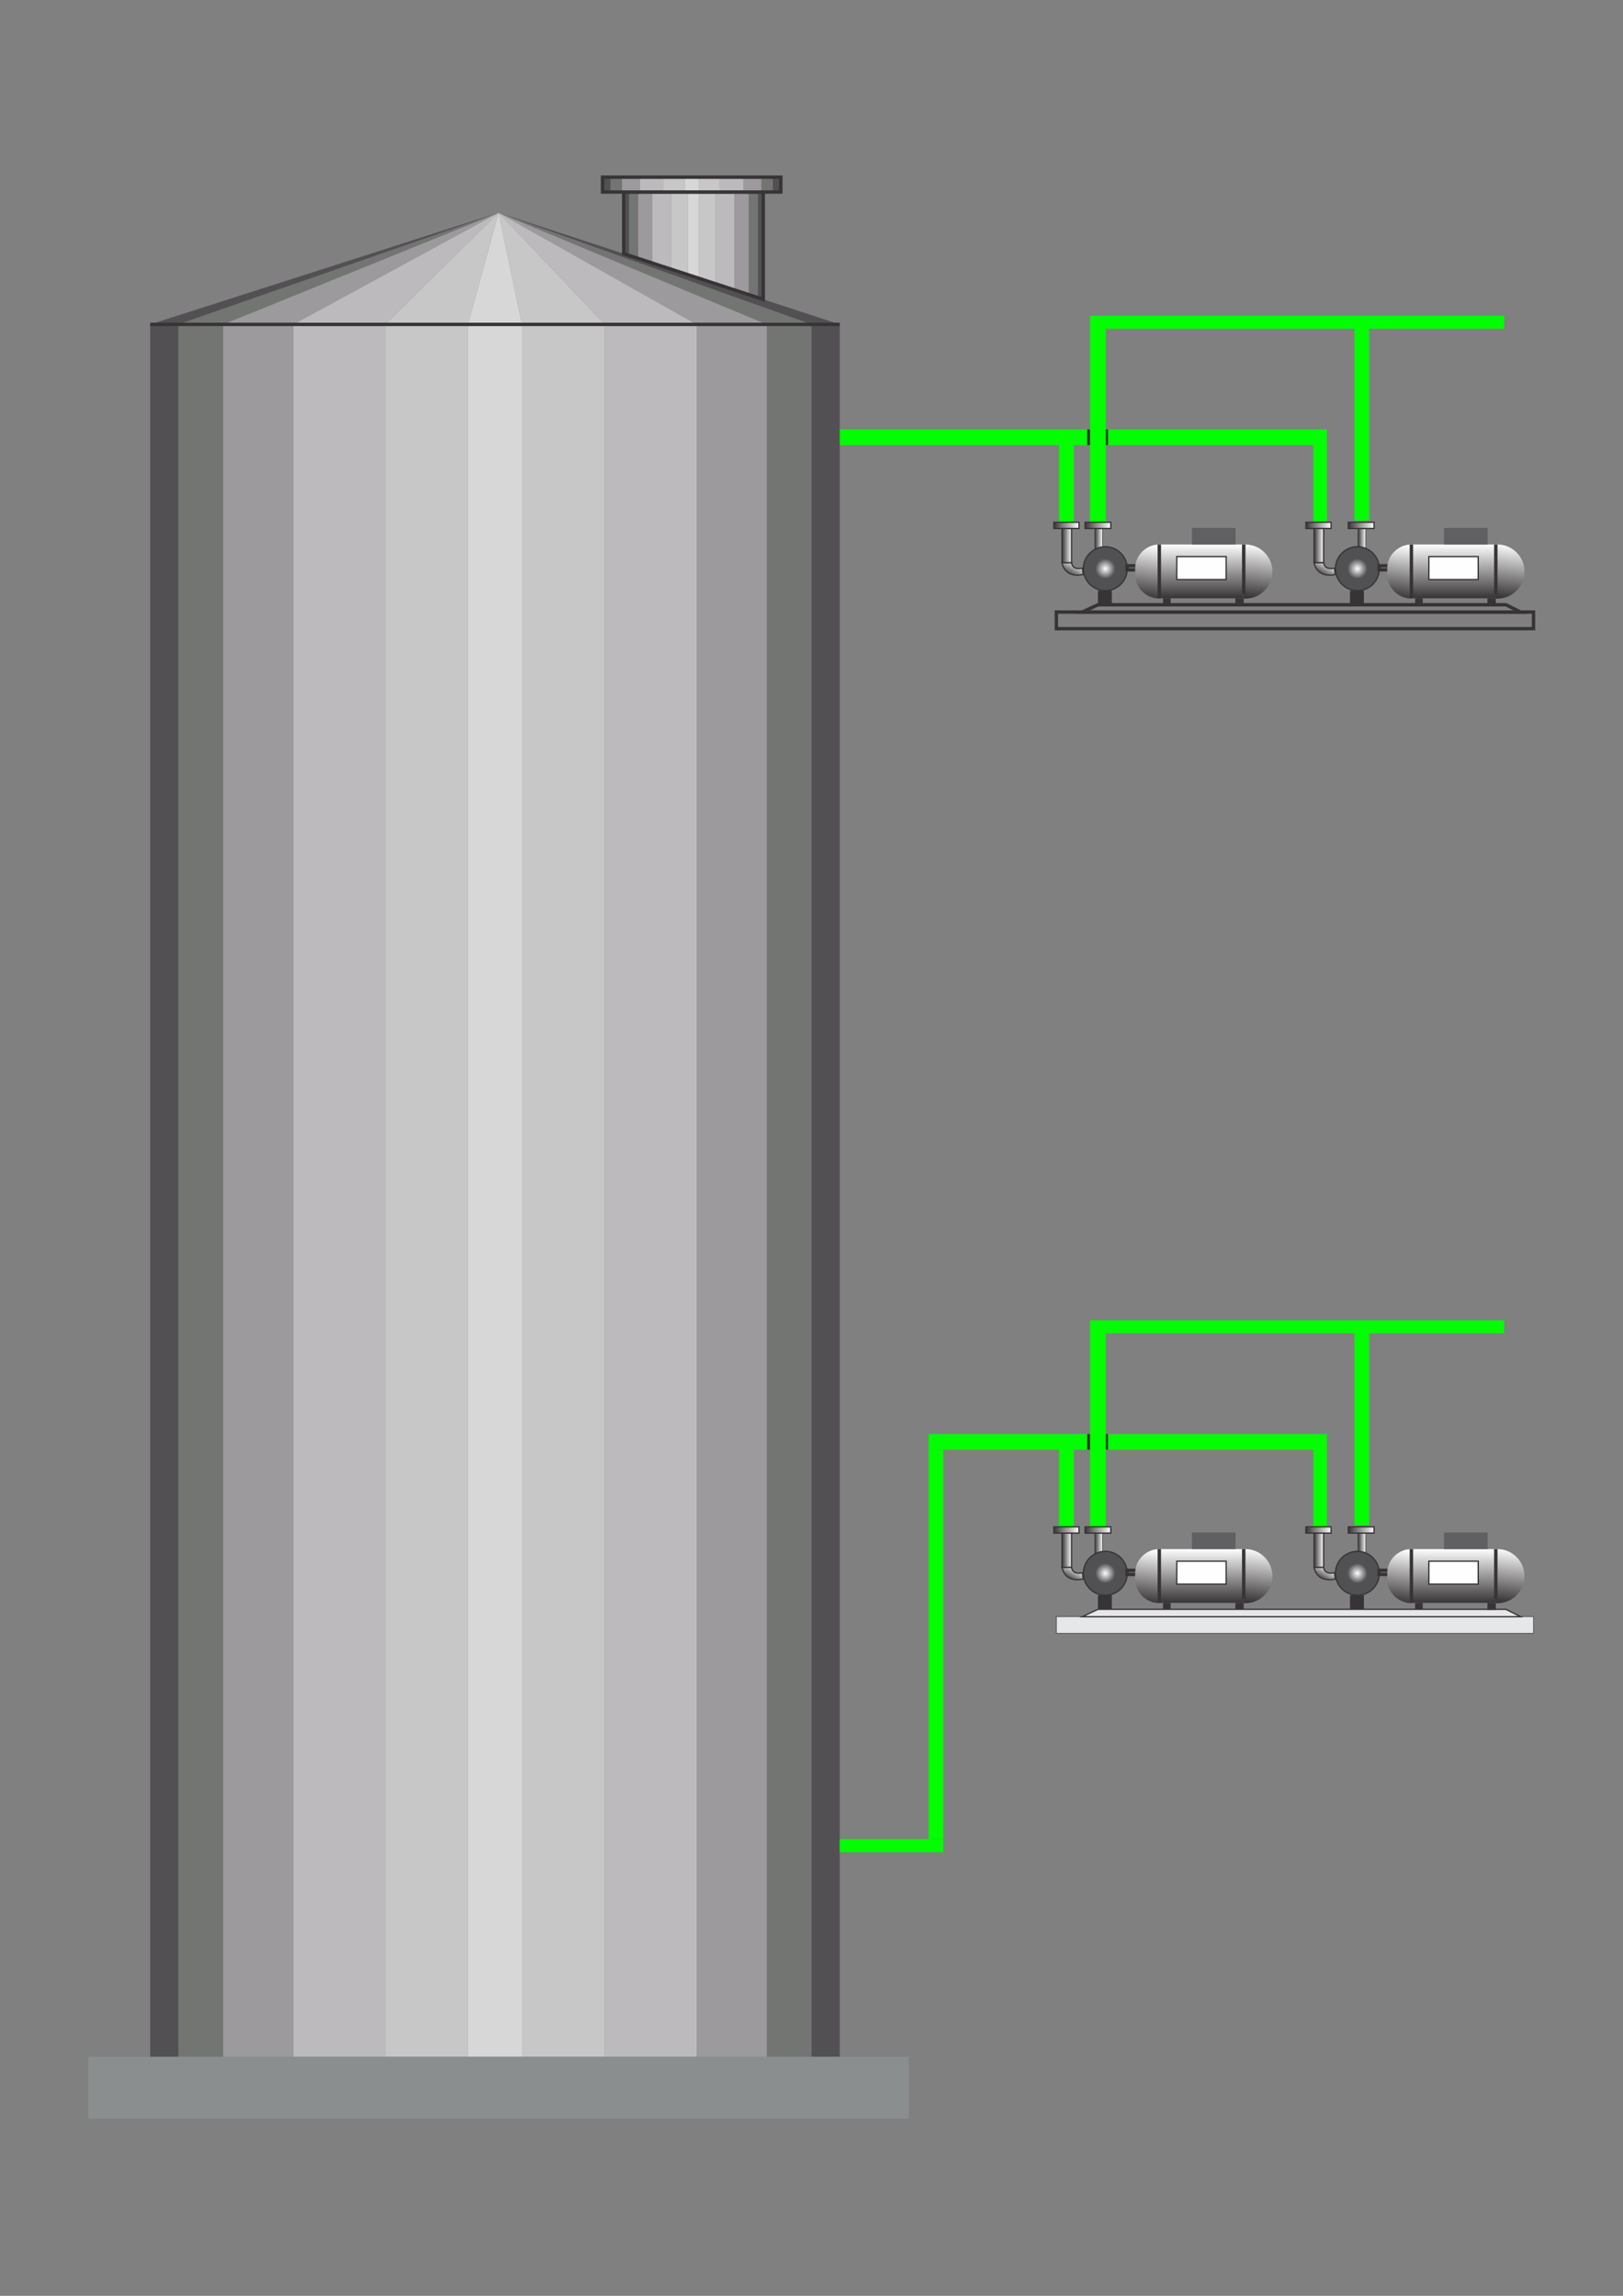 <?xml version="1.0" encoding="UTF-8"?>
<!DOCTYPE svg PUBLIC "-//W3C//DTD SVG 1.1//EN" "http://www.w3.org/Graphics/SVG/1.1/DTD/svg11.dtd">
<!-- Creator: CorelDRAW 2019 (64 Bit) -->
<svg xmlns="http://www.w3.org/2000/svg" xml:space="preserve" width="210mm" height="297mm" version="1.1" style="shape-rendering:geometricPrecision; text-rendering:geometricPrecision; image-rendering:optimizeQuality; fill-rule:evenodd; clip-rule:evenodd"
viewBox="0 0 21000 29700"
 xmlns:xlink="http://www.w3.org/1999/xlink"
 xmlns:xodm="http://www.corel.com/coreldraw/odm/2003">
 <rect x="0" y="0" width="21000" height="29700" fill="#808080" stroke="none"/>
 <defs>
  <style type="text/css">
   <![CDATA[
    .str0 {stroke:#373435;stroke-width:7.62;stroke-miterlimit:22.926}
    .str16 {stroke:#373435;stroke-width:44.03;stroke-miterlimit:22.926}
    .str15 {stroke:#373435;stroke-width:44.03;stroke-miterlimit:22.926}
    .str4 {stroke:#373435;stroke-width:44.03;stroke-miterlimit:22.926}
    .str3 {stroke:#373435;stroke-width:44.03;stroke-miterlimit:22.926}
    .str23 {stroke:#373435;stroke-width:44.03;stroke-miterlimit:22.926}
    .str22 {stroke:#373435;stroke-width:44.03;stroke-miterlimit:22.926}
    .str21 {stroke:#373435;stroke-width:44.03;stroke-miterlimit:22.926}
    .str10 {stroke:#373435;stroke-width:44.03;stroke-miterlimit:22.926}
    .str9 {stroke:#373435;stroke-width:44.03;stroke-miterlimit:22.926}
    .str11 {stroke:#373435;stroke-width:44.03;stroke-miterlimit:22.926}
    .str24 {stroke:#373435;stroke-width:44.03;stroke-miterlimit:22.926}
    .str20 {stroke:#373435;stroke-width:16.77;stroke-miterlimit:22.926}
    .str19 {stroke:#373435;stroke-width:16.77;stroke-miterlimit:22.926}
    .str8 {stroke:#373435;stroke-width:16.77;stroke-miterlimit:22.926}
    .str7 {stroke:#373435;stroke-width:16.77;stroke-miterlimit:22.926}
    .str12 {stroke:#373435;stroke-width:16.77;stroke-miterlimit:22.926}
    .str6 {stroke:#373435;stroke-width:16.77;stroke-miterlimit:22.926}
    .str5 {stroke:#373435;stroke-width:16.77;stroke-miterlimit:22.926}
    .str18 {stroke:#373435;stroke-width:16.77;stroke-miterlimit:22.926}
    .str17 {stroke:#373435;stroke-width:16.77;stroke-miterlimit:22.926}
    .str14 {stroke:#373435;stroke-width:16.77;stroke-miterlimit:22.926}
    .str13 {stroke:#373435;stroke-width:16.77;stroke-miterlimit:22.926}
    .str2 {stroke:#373435;stroke-width:16.77;stroke-miterlimit:22.926}
    .str1 {stroke:#373435;stroke-width:16.77;stroke-miterlimit:22.926}
    .fil10 {fill:none}
    .fil1 {fill:none;fill-rule:nonzero}
    .fil22 {fill:#FEFEFE}
    .fil25 {fill:#E6E7E8}
    .fil7 {fill:#606062}
    .fil4 {fill:#373435}
    .fil3 {fill:#01FF00}
    .fil49 {fill:#535054}
    .fil48 {fill:#737572}
    .fil50 {fill:#8A8E8E}
    .fil47 {fill:#9C9A9D}
    .fil46 {fill:#BCBABD}
    .fil45 {fill:#C7C7C7}
    .fil44 {fill:#D7D7D7}
    .fil16 {fill:#373435;fill-rule:nonzero}
    .fil2 {fill:url(#id2)}
    .fil0 {fill:url(#id3)}
    .fil35 {fill:url(#id4)}
    .fil34 {fill:url(#id5)}
    .fil14 {fill:url(#id6)}
    .fil13 {fill:url(#id7)}
    .fil33 {fill:url(#id8)}
    .fil32 {fill:url(#id9)}
    .fil41 {fill:url(#id10)}
    .fil40 {fill:url(#id11)}
    .fil28 {fill:url(#id12)}
    .fil29 {fill:url(#id13)}
    .fil27 {fill:url(#id14)}
    .fil26 {fill:url(#id15)}
    .fil37 {fill:url(#id16)}
    .fil36 {fill:url(#id17)}
    .fil42 {fill:url(#id18)}
    .fil43 {fill:url(#id19)}
    .fil5 {fill:url(#id20)}
    .fil6 {fill:url(#id21)}
    .fil21 {fill:url(#id22)}
    .fil20 {fill:url(#id23)}
    .fil17 {fill:url(#id24)}
    .fil15 {fill:url(#id25)}
    .fil23 {fill:url(#id26)}
    .fil24 {fill:url(#id27)}
    .fil19 {fill:url(#id28)}
    .fil18 {fill:url(#id29)}
    .fil39 {fill:url(#id30)}
    .fil38 {fill:url(#id31)}
    .fil12 {fill:url(#id32)}
    .fil11 {fill:url(#id33)}
    .fil8 {fill:url(#id34)}
    .fil9 {fill:url(#id35)}
    .fil30 {fill:url(#id36)}
    .fil31 {fill:url(#id37)}
   ]]>
  </style>
    <clipPath id="id0">
     <path d="M8070.17 2484.25l1805.51 0 0 1388.43 -1805.51 -590.71 0 -797.72z"/>
    </clipPath>
    <clipPath id="id1">
     <path d="M7796.42 2292.08l2306.41 0 0 192.17 -2306.41 0 0 -192.17z"/>
    </clipPath>
  <linearGradient id="id2" gradientUnits="userSpaceOnUse" x1="14165.1" y1="19973.07" x2="14265.91" y2="19973.07">
   <stop offset="0" style="stop-opacity:1; stop-color:#373435"/>
   <stop offset="1" style="stop-opacity:1; stop-color:#FEFEFE"/>
  </linearGradient>
  <linearGradient id="id3" gradientUnits="userSpaceOnUse" xlink:href="#id2" x1="14165.1" y1="6977.1" x2="14265.91" y2="6977.1">
  </linearGradient>
  <linearGradient id="id4" gradientUnits="userSpaceOnUse" xlink:href="#id2" x1="19500.48" y1="20736.34" x2="19579.07" y2="20043.87">
  </linearGradient>
  <linearGradient id="id5" gradientUnits="userSpaceOnUse" xlink:href="#id2" x1="19500.48" y1="7740.36" x2="19579.07" y2="7047.9">
  </linearGradient>
  <linearGradient id="id6" gradientUnits="userSpaceOnUse" xlink:href="#id2" x1="16238.92" y1="20736.34" x2="16317.51" y2="20043.87">
  </linearGradient>
  <linearGradient id="id7" gradientUnits="userSpaceOnUse" xlink:href="#id2" x1="16238.92" y1="7740.36" x2="16317.51" y2="7047.9">
  </linearGradient>
  <linearGradient id="id8" gradientUnits="userSpaceOnUse" xlink:href="#id2" x1="18059.35" y1="20733.4" x2="18151.77" y2="20045.63">
  </linearGradient>
  <linearGradient id="id9" gradientUnits="userSpaceOnUse" xlink:href="#id2" x1="18059.35" y1="7737.42" x2="18151.77" y2="7049.65">
  </linearGradient>
  <linearGradient id="id10" gradientUnits="userSpaceOnUse" xlink:href="#id2" x1="17002.56" y1="20054.82" x2="17126.33" y2="20054.82">
  </linearGradient>
  <linearGradient id="id11" gradientUnits="userSpaceOnUse" xlink:href="#id2" x1="17002.56" y1="7058.84" x2="17126.33" y2="7058.84">
  </linearGradient>
  <linearGradient id="id12" gradientUnits="userSpaceOnUse" xlink:href="#id2" x1="18808.11" y1="7739.35" x2="18808.11" y2="7044.07">
  </linearGradient>
  <linearGradient id="id13" gradientUnits="userSpaceOnUse" xlink:href="#id2" x1="18808.11" y1="20735.32" x2="18808.11" y2="20040.05">
  </linearGradient>
  <linearGradient id="id14" gradientUnits="userSpaceOnUse" xlink:href="#id2" x1="17571.15" y1="19973.07" x2="17671.96" y2="19973.07">
  </linearGradient>
  <linearGradient id="id15" gradientUnits="userSpaceOnUse" xlink:href="#id2" x1="17571.15" y1="6977.1" x2="17671.96" y2="6977.1">
  </linearGradient>
  <linearGradient id="id16" gradientUnits="userSpaceOnUse" xlink:href="#id2" x1="16897.12" y1="19792.61" x2="17222.77" y2="19792.61">
  </linearGradient>
  <linearGradient id="id17" gradientUnits="userSpaceOnUse" xlink:href="#id2" x1="16897.12" y1="6796.64" x2="17222.77" y2="6796.64">
  </linearGradient>
  <linearGradient id="id18" gradientUnits="userSpaceOnUse" xlink:href="#id2" x1="17092.35" y1="7444.57" x2="17188.01" y2="7275.96">
  </linearGradient>
  <linearGradient id="id19" gradientUnits="userSpaceOnUse" xlink:href="#id2" x1="17092.35" y1="20440.55" x2="17188.01" y2="20271.93">
  </linearGradient>
  <linearGradient id="id20" gradientUnits="userSpaceOnUse" xlink:href="#id2" x1="15546.55" y1="7739.35" x2="15546.55" y2="7044.07">
  </linearGradient>
  <linearGradient id="id21" gradientUnits="userSpaceOnUse" xlink:href="#id2" x1="15546.55" y1="20735.32" x2="15546.55" y2="20040.05">
  </linearGradient>
  <linearGradient id="id22" gradientUnits="userSpaceOnUse" xlink:href="#id2" x1="13741" y1="20054.82" x2="13864.78" y2="20054.82">
  </linearGradient>
  <linearGradient id="id23" gradientUnits="userSpaceOnUse" xlink:href="#id2" x1="13741" y1="7058.84" x2="13864.78" y2="7058.84">
  </linearGradient>
  <linearGradient id="id24" gradientUnits="userSpaceOnUse" xlink:href="#id2" x1="13635.56" y1="19792.61" x2="13961.21" y2="19792.61">
  </linearGradient>
  <linearGradient id="id25" gradientUnits="userSpaceOnUse" xlink:href="#id2" x1="13635.56" y1="6796.64" x2="13961.21" y2="6796.64">
  </linearGradient>
  <linearGradient id="id26" gradientUnits="userSpaceOnUse" xlink:href="#id2" x1="13830.79" y1="7444.57" x2="13926.46" y2="7275.96">
  </linearGradient>
  <linearGradient id="id27" gradientUnits="userSpaceOnUse" xlink:href="#id2" x1="13830.79" y1="20440.55" x2="13926.46" y2="20271.93">
  </linearGradient>
  <linearGradient id="id28" gradientUnits="userSpaceOnUse" xlink:href="#id2" x1="14039.56" y1="19792.64" x2="14372.57" y2="19792.64">
  </linearGradient>
  <linearGradient id="id29" gradientUnits="userSpaceOnUse" xlink:href="#id2" x1="14039.56" y1="6796.67" x2="14372.57" y2="6796.67">
  </linearGradient>
  <linearGradient id="id30" gradientUnits="userSpaceOnUse" xlink:href="#id2" x1="17445.61" y1="19792.64" x2="17778.62" y2="19792.64">
  </linearGradient>
  <linearGradient id="id31" gradientUnits="userSpaceOnUse" xlink:href="#id2" x1="17445.61" y1="6796.67" x2="17778.62" y2="6796.67">
  </linearGradient>
  <linearGradient id="id32" gradientUnits="userSpaceOnUse" xlink:href="#id2" x1="14797.79" y1="20733.4" x2="14890.21" y2="20045.63">
  </linearGradient>
  <linearGradient id="id33" gradientUnits="userSpaceOnUse" xlink:href="#id2" x1="14797.79" y1="7737.42" x2="14890.21" y2="7049.65">
  </linearGradient>
  <radialGradient id="id34" gradientUnits="userSpaceOnUse" gradientTransform="matrix(1 -0 -0 1 0 0)" cx="14301.62" cy="7357.14" r="128.99" fx="14301.62" fy="7357.14">
   <stop offset="0" style="stop-opacity:1; stop-color:#FEFEFE"/>
   <stop offset="1" style="stop-opacity:1; stop-color:#515153"/>
  </radialGradient>
  <radialGradient id="id35" gradientUnits="userSpaceOnUse" gradientTransform="matrix(1 -0 -0 1 0 0)" xlink:href="#id34" cx="14301.62" cy="20353.11" r="128.99" fx="14301.62" fy="20353.11">
  </radialGradient>
  <radialGradient id="id36" gradientUnits="userSpaceOnUse" gradientTransform="matrix(1 -0 -0 1 0 0)" xlink:href="#id34" cx="17563.18" cy="7357.14" r="128.99" fx="17563.18" fy="7357.14">
  </radialGradient>
  <radialGradient id="id37" gradientUnits="userSpaceOnUse" gradientTransform="matrix(1 -0 -0 1 0 0)" xlink:href="#id34" cx="17563.18" cy="20353.11" r="128.99" fx="17563.18" fy="20353.11">
  </radialGradient>
 </defs>
 <g id="Camada_x0020_1">
  <g id="_2216896979264">
   <g>
    <polygon class="fil0" points="14165.1,6836.96 14265.91,6836.96 14265.91,7117.24 14165.1,7117.24 "/>
    <polygon id="1" class="fil1 str0" points="14165.1,6836.96 14265.91,6836.96 14265.91,7117.24 14165.1,7117.24 "/>
   </g>
   <g>
    <polygon class="fil2" points="14165.1,19832.93 14265.91,19832.93 14265.91,20113.22 14165.1,20113.22 "/>
    <polygon id="1" class="fil1 str0" points="14165.1,19832.93 14265.91,19832.93 14265.91,20113.22 14165.1,20113.22 "/>
   </g>
   <polygon class="fil3" points="16994.46,5758.99 16994.46,6749.1 17169.17,6749.1 17169.17,5758.99 17169.17,5555.13 10791.67,5555.13 10791.67,5758.99 13703.73,5758.99 13703.73,6756.35 13893.02,6756.35 13893.02,5758.99 "/>
   <polygon class="fil3" points="16994.46,18754.97 16994.46,19745.08 17169.17,19745.08 17169.17,18754.97 17169.17,18551.11 12015.31,18551.11 12015.31,18754.97 13703.73,18754.97 13703.73,19752.32 13893.02,19752.32 13893.02,18754.97 "/>
   <rect class="fil4" x="14067.71" y="5555.12" width="269.36" height="203.86"/>
   <rect class="fil4" x="14067.71" y="18551.1" width="269.36" height="203.86"/>
   <polygon class="fil3" points="14104.14,4084.53 14307.98,4084.53 19462.41,4084.53 19462.41,4251.98 17715.15,4251.98 17715.15,6734.55 17525.87,6734.55 17525.87,4251.98 14307.98,4251.98 14307.98,6756.39 14104.14,6756.39 "/>
   <polygon class="fil3" points="14104.14,17080.51 14307.98,17080.51 19462.41,17080.51 19462.41,17247.96 17715.15,17247.96 17715.15,19730.53 17525.87,19730.53 17525.87,17247.96 14307.98,17247.96 14307.98,19752.36 14104.14,19752.36 "/>
   <rect class="fil5" x="15000.52" y="7044.06" width="1092.05" height="695.27"/>
   <rect class="fil6" x="15000.52" y="20040.04" width="1092.05" height="695.27"/>
   <rect class="fil7" x="15422.77" y="6829.32" width="564.23" height="214.76"/>
   <rect class="fil7" x="15422.77" y="19825.29" width="564.23" height="214.76"/>
   <circle class="fil8 str1" cx="14301.62" cy="7357.14" r="283.94"/>
   <circle class="fil9 str2" cx="14301.62" cy="20353.11" r="283.94"/>
   <rect class="fil10 str3" x="14583.01" y="7318.9" width="122.65" height="52.79"/>
   <rect class="fil10 str4" x="14583.01" y="20314.88" width="122.65" height="52.79"/>
   <path class="fil11" d="M15000.52 7044.07l0 0c-172.18,0 -313.04,140.86 -313.04,313.05l0 72.84c0,172.18 140.86,313.04 313.04,313.04l0 0 0 -698.93z"/>
   <path class="fil12" d="M15000.52 20040.05l0 0c-172.18,0 -313.04,140.86 -313.04,313.04l0 72.84c0,172.18 140.86,313.04 313.04,313.04l0 0 0 -698.92z"/>
   <path class="fil13" d="M16092.57 7044.07l21.25 0c192.52,0 350.04,157.52 350.04,350.06l0 0c0,192.54 -157.52,350.06 -350.04,350.06l-21.25 0 0 -700.12z"/>
   <path class="fil14" d="M16092.57 20040.05l21.25 0c192.52,0 350.04,157.52 350.04,350.06l0 0c0,192.53 -157.52,350.05 -350.04,350.05l-21.25 0 0 -700.11z"/>
   <g>
    <polygon class="fil15" points="13635.56,6756.35 13961.21,6756.35 13961.21,6836.93 13635.56,6836.93 "/>
    <path id="1" class="fil16" d="M13961.21 6764.74l-325.65 0 0 -16.78 325.65 0 8.41 8.39 -8.41 8.39zm0 -16.78l8.41 0 0 8.39 -8.41 -8.39zm-8.41 88.97l0 -80.58 16.82 0 0 80.58 -8.41 8.39 -8.41 -8.39zm16.82 0l0 8.39 -8.41 0 8.41 -8.39zm-334.06 -8.39l325.65 0 0 16.78 -325.65 0 -8.41 -8.39 8.41 -8.39zm0 16.78l-8.41 0 0 -8.39 8.41 8.39zm8.41 -88.97l0 80.58 -16.82 0 0 -80.58 8.41 -8.39 8.41 8.39zm-16.82 0l0 -8.39 8.41 0 -8.41 8.39z"/>
   </g>
   <g>
    <polygon class="fil17" points="13635.56,19752.32 13961.21,19752.32 13961.21,19832.9 13635.56,19832.9 "/>
    <path id="1" class="fil16" d="M13961.21 19760.71l-325.65 0 0 -16.78 325.65 0 8.41 8.39 -8.41 8.39zm0 -16.78l8.41 0 0 8.39 -8.41 -8.39zm-8.41 88.97l0 -80.58 16.82 0 0 80.58 -8.41 8.39 -8.41 -8.39zm16.82 0l0 8.39 -8.41 0 8.41 -8.39zm-334.06 -8.39l325.65 0 0 16.78 -325.65 0 -8.41 -8.39 8.41 -8.39zm0 16.78l-8.41 0 0 -8.39 8.41 8.39zm8.41 -88.97l0 80.58 -16.82 0 0 -80.58 8.41 -8.39 8.41 8.39zm-16.82 0l0 -8.39 8.41 0 -8.41 8.39z"/>
   </g>
   <g>
    <polygon class="fil18" points="14039.56,6756.38 14372.57,6756.38 14372.57,6836.96 14039.56,6836.96 "/>
    <path id="1" class="fil16" d="M14372.57 6764.77l-333.01 0 0 -16.78 333.01 0 8.4 8.39 -8.4 8.39zm0 -16.78l8.4 0 0 8.39 -8.4 -8.39zm-8.4 88.97l0 -80.58 16.8 0 0 80.58 -8.4 8.39 -8.4 -8.39zm16.8 0l0 8.39 -8.4 0 8.4 -8.39zm-341.41 -8.39l333.01 0 0 16.78 -333.01 0 -8.4 -8.39 8.4 -8.39zm0 16.78l-8.4 0 0 -8.39 8.4 8.39zm8.4 -88.97l0 80.58 -16.8 0 0 -80.58 8.4 -8.39 8.4 8.39zm-16.8 0l0 -8.39 8.4 0 -8.4 8.39z"/>
   </g>
   <g>
    <polygon class="fil19" points="14039.56,19752.35 14372.57,19752.35 14372.57,19832.93 14039.56,19832.93 "/>
    <path id="1" class="fil16" d="M14372.57 19760.74l-333.01 0 0 -16.78 333.01 0 8.4 8.39 -8.4 8.39zm0 -16.78l8.4 0 0 8.39 -8.4 -8.39zm-8.4 88.97l0 -80.58 16.8 0 0 80.58 -8.4 8.39 -8.4 -8.39zm16.8 0l0 8.39 -8.4 0 8.4 -8.39zm-341.41 -8.39l333.01 0 0 16.78 -333.01 0 -8.4 -8.39 8.4 -8.39zm0 16.78l-8.4 0 0 -8.39 8.4 8.39zm8.4 -88.97l0 80.58 -16.8 0 0 -80.58 8.4 -8.39 8.4 8.39zm-16.8 0l0 -8.39 8.4 0 -8.4 8.39z"/>
   </g>
   <g>
    <polygon class="fil20" points="13741,6836.93 13864.78,6836.93 13864.78,7280.75 13741,7280.75 "/>
    <path id="1" class="fil16" d="M13864.78 6845.32l-123.78 0 0 -16.78 123.78 0 8.41 8.39 -8.41 8.39zm0 -16.78l8.41 0 0 8.39 -8.41 -8.39zm-8.41 452.21l0 -443.82 16.82 0 0 443.82 -8.41 8.39 -8.41 -8.39zm16.82 0l0 8.39 -8.41 0 8.41 -8.39zm-132.19 -8.39l123.78 0 0 16.78 -123.78 0 -8.41 -8.39 8.41 -8.39zm0 16.78l-8.41 0 0 -8.39 8.41 8.39zm8.41 -452.21l0 443.82 -16.82 0 0 -443.82 8.41 -8.39 8.41 8.39zm-16.82 0l0 -8.39 8.41 0 -8.41 8.39z"/>
   </g>
   <g>
    <polygon class="fil21" points="13741,19832.91 13864.78,19832.91 13864.78,20276.73 13741,20276.73 "/>
    <path id="1" class="fil16" d="M13864.78 19841.3l-123.78 0 0 -16.78 123.78 0 8.41 8.39 -8.41 8.39zm0 -16.78l8.41 0 0 8.39 -8.41 -8.39zm-8.41 452.21l0 -443.82 16.82 0 0 443.82 -8.41 8.39 -8.41 -8.39zm16.82 0l0 8.39 -8.41 0 8.41 -8.39zm-132.19 -8.39l123.78 0 0 16.78 -123.78 0 -8.41 -8.39 8.41 -8.39zm0 16.78l-8.41 0 0 -8.39 8.41 8.39zm8.41 -452.21l0 443.82 -16.82 0 0 -443.82 8.41 -8.39 8.41 8.39zm-16.82 0l0 -8.39 8.41 0 -8.41 8.39z"/>
   </g>
   <rect class="fil22 str5" x="15226.15" y="7200.61" width="638.85" height="296.69"/>
   <rect class="fil22 str6" x="15226.15" y="20196.58" width="638.85" height="296.69"/>
   <path class="fil23 str7" d="M13864.78 7280.75c10.21,62.5 57.56,85.41 140.55,70.23l10.92 80.85c-137.76,27.1 -244.21,-13.19 -275.25,-151.08l123.78 0z"/>
   <path class="fil24 str8" d="M13864.78 20276.73c10.21,62.49 57.56,85.41 140.55,70.22l10.92 80.85c-137.76,27.1 -244.21,-13.18 -275.25,-151.07l123.78 0z"/>
   <rect class="fil10" x="14205.21" y="7624.31" width="180.83" height="124.24"/>
   <rect class="fil10" x="14205.21" y="20620.28" width="180.83" height="124.24"/>
   <rect class="fil4" x="15048.57" y="7739.33" width="98.29" height="84.02"/>
   <rect class="fil4" x="15048.57" y="20735.31" width="98.29" height="84.02"/>
   <rect class="fil4" x="14206.16" y="7641.06" width="179.88" height="182.29"/>
   <rect class="fil4" x="14206.16" y="20637.03" width="179.88" height="182.29"/>
   <rect class="fil4" x="15984.09" y="7739.35" width="108.48" height="91.31"/>
   <rect class="fil4" x="15984.09" y="20735.32" width="108.48" height="91.31"/>
   <line class="fil10 str9" x1="15000.52" y1="7044.07" x2="15000.52" y2= "7739.35" />
   <line class="fil10 str10" x1="15000.52" y1="20040.05" x2="15000.52" y2= "20735.32" />
   <line class="fil10 str9" x1="16092.57" y1="7044.07" x2="16092.57" y2= "7688.72" />
   <line class="fil10 str10" x1="16092.57" y1="20040.05" x2="16092.57" y2= "20684.69" />
   <g>
    <path class="fil16" d="M19841.95 7940.14l-6173.7 0 0 -44.02 6173.7 0 21.77 22.01 -21.77 22.01zm0 -44.02l21.77 0 0 22.01 -21.77 -22.01zm-21.77 236.79l0 -214.78 43.54 0 0 214.78 -21.77 22.01 -21.77 -22.01zm43.54 0l0 22.01 -21.77 0 21.77 -22.01zm-6195.47 -22.01l6173.7 0 0 44.02 -6173.7 0 -21.77 -22.01 21.77 -22.01zm0 44.02l-21.77 0 0 -22.01 21.77 22.01zm21.77 -236.79l0 214.78 -43.54 0 0 -214.78 21.77 -22.01 21.77 22.01zm-43.54 0l0 -22.01 21.77 0 -21.77 22.01z"/>
   </g>
   <g>
    <polygon class="fil25" points="13668.25,20914.11 19841.95,20914.11 19841.95,21128.89 13668.25,21128.89 "/>
    <polygon id="1" class="fil1 str0" points="13668.25,20914.11 19841.95,20914.11 19841.95,21128.89 13668.25,21128.89 "/>
   </g>
   <polygon class="fil10 str11" points="14206.17,7823.37 19485.26,7823.37 19674.55,7918.13 14004.14,7918.13 "/>
   <polygon class="fil25 str12" points="14206.17,20819.34 19485.26,20819.34 19674.55,20914.11 14004.14,20914.11 "/>
   <g>
    <polygon class="fil26" points="17571.15,6836.96 17671.96,6836.96 17671.96,7117.24 17571.15,7117.24 "/>
    <polygon id="1" class="fil1 str0" points="17571.15,6836.96 17671.96,6836.96 17671.96,7117.24 17571.15,7117.24 "/>
   </g>
   <g>
    <polygon class="fil27" points="17571.15,19832.93 17671.96,19832.93 17671.96,20113.22 17571.15,20113.22 "/>
    <polygon id="1" class="fil1 str0" points="17571.15,19832.93 17671.96,19832.93 17671.96,20113.22 17571.15,20113.22 "/>
   </g>
   <rect class="fil28" x="18262.08" y="7044.06" width="1092.05" height="695.27"/>
   <rect class="fil29" x="18262.08" y="20040.04" width="1092.05" height="695.27"/>
   <rect class="fil7" x="18684.33" y="6829.32" width="564.23" height="214.76"/>
   <rect class="fil7" x="18684.33" y="19825.29" width="564.23" height="214.76"/>
   <circle class="fil30 str13" cx="17563.18" cy="7357.14" r="283.94"/>
   <circle class="fil31 str14" cx="17563.18" cy="20353.11" r="283.94"/>
   <rect class="fil10 str15" x="17844.57" y="7318.9" width="122.65" height="52.79"/>
   <rect class="fil10 str16" x="17844.57" y="20314.88" width="122.65" height="52.79"/>
   <path class="fil32" d="M18262.08 7044.07l0 0c-172.18,0 -313.04,140.86 -313.04,313.05l0 72.84c0,172.18 140.86,313.04 313.04,313.04l0 0 0 -698.93z"/>
   <path class="fil33" d="M18262.08 20040.05l0 0c-172.18,0 -313.04,140.86 -313.04,313.04l0 72.84c0,172.18 140.86,313.04 313.04,313.04l0 0 0 -698.92z"/>
   <path class="fil34" d="M19354.13 7044.07l21.24 0c192.53,0 350.05,157.52 350.05,350.06l0 0c0,192.54 -157.52,350.06 -350.05,350.06l-21.24 0 0 -700.12z"/>
   <path class="fil35" d="M19354.13 20040.05l21.24 0c192.53,0 350.05,157.52 350.05,350.06l0 0c0,192.53 -157.52,350.05 -350.05,350.05l-21.24 0 0 -700.11z"/>
   <g>
    <polygon class="fil36" points="16897.12,6756.35 17222.77,6756.35 17222.77,6836.93 16897.12,6836.93 "/>
    <path id="1" class="fil16" d="M17222.77 6764.74l-325.65 0 0 -16.78 325.65 0 8.41 8.39 -8.41 8.39zm0 -16.78l8.41 0 0 8.39 -8.41 -8.39zm-8.41 88.97l0 -80.58 16.82 0 0 80.58 -8.41 8.39 -8.41 -8.39zm16.82 0l0 8.39 -8.41 0 8.41 -8.39zm-334.06 -8.39l325.65 0 0 16.78 -325.65 0 -8.41 -8.39 8.41 -8.39zm0 16.78l-8.41 0 0 -8.39 8.41 8.39zm8.41 -88.97l0 80.58 -16.82 0 0 -80.58 8.41 -8.39 8.41 8.39zm-16.82 0l0 -8.39 8.41 0 -8.41 8.39z"/>
   </g>
   <g>
    <polygon class="fil37" points="16897.12,19752.32 17222.77,19752.32 17222.77,19832.9 16897.12,19832.9 "/>
    <path id="1" class="fil16" d="M17222.77 19760.71l-325.65 0 0 -16.78 325.65 0 8.41 8.39 -8.41 8.39zm0 -16.78l8.41 0 0 8.39 -8.41 -8.39zm-8.41 88.97l0 -80.58 16.82 0 0 80.58 -8.41 8.39 -8.41 -8.39zm16.82 0l0 8.39 -8.41 0 8.41 -8.39zm-334.06 -8.39l325.65 0 0 16.78 -325.65 0 -8.41 -8.39 8.41 -8.39zm0 16.78l-8.41 0 0 -8.39 8.41 8.39zm8.41 -88.97l0 80.58 -16.82 0 0 -80.58 8.41 -8.39 8.41 8.39zm-16.82 0l0 -8.39 8.41 0 -8.41 8.39z"/>
   </g>
   <g>
    <polygon class="fil38" points="17445.61,6756.38 17778.62,6756.38 17778.62,6836.96 17445.61,6836.96 "/>
    <path id="1" class="fil16" d="M17778.62 6764.77l-333.01 0 0 -16.78 333.01 0 8.4 8.39 -8.4 8.39zm0 -16.78l8.4 0 0 8.39 -8.4 -8.39zm-8.4 88.97l0 -80.58 16.8 0 0 80.58 -8.4 8.39 -8.4 -8.39zm16.8 0l0 8.39 -8.4 0 8.4 -8.39zm-341.41 -8.39l333.01 0 0 16.78 -333.01 0 -8.4 -8.39 8.4 -8.39zm0 16.78l-8.4 0 0 -8.39 8.4 8.39zm8.4 -88.97l0 80.58 -16.8 0 0 -80.58 8.4 -8.39 8.4 8.39zm-16.8 0l0 -8.39 8.4 0 -8.4 8.39z"/>
   </g>
   <g>
    <polygon class="fil39" points="17445.61,19752.35 17778.62,19752.35 17778.62,19832.93 17445.61,19832.93 "/>
    <path id="1" class="fil16" d="M17778.62 19760.74l-333.01 0 0 -16.78 333.01 0 8.4 8.39 -8.4 8.39zm0 -16.78l8.4 0 0 8.39 -8.4 -8.39zm-8.4 88.97l0 -80.58 16.8 0 0 80.58 -8.4 8.39 -8.4 -8.39zm16.8 0l0 8.39 -8.4 0 8.4 -8.39zm-341.41 -8.39l333.01 0 0 16.78 -333.01 0 -8.4 -8.39 8.4 -8.39zm0 16.78l-8.4 0 0 -8.39 8.4 8.39zm8.4 -88.97l0 80.58 -16.8 0 0 -80.58 8.4 -8.39 8.4 8.39zm-16.8 0l0 -8.39 8.4 0 -8.4 8.39z"/>
   </g>
   <g>
    <polygon class="fil40" points="17002.56,6836.93 17126.33,6836.93 17126.33,7280.75 17002.56,7280.75 "/>
    <path id="1" class="fil16" d="M17126.33 6845.32l-123.77 0 0 -16.78 123.77 0 8.41 8.39 -8.41 8.39zm0 -16.78l8.41 0 0 8.39 -8.41 -8.39zm-8.41 452.21l0 -443.82 16.82 0 0 443.82 -8.41 8.39 -8.41 -8.39zm16.82 0l0 8.39 -8.41 0 8.41 -8.39zm-132.18 -8.39l123.77 0 0 16.78 -123.77 0 -8.41 -8.39 8.41 -8.39zm0 16.78l-8.41 0 0 -8.39 8.41 8.39zm8.41 -452.21l0 443.82 -16.82 0 0 -443.82 8.41 -8.39 8.41 8.39zm-16.82 0l0 -8.39 8.41 0 -8.41 8.39z"/>
   </g>
   <g>
    <polygon class="fil41" points="17002.56,19832.91 17126.33,19832.91 17126.33,20276.73 17002.56,20276.73 "/>
    <path id="1" class="fil16" d="M17126.33 19841.3l-123.77 0 0 -16.78 123.77 0 8.41 8.39 -8.41 8.39zm0 -16.78l8.41 0 0 8.39 -8.41 -8.39zm-8.41 452.21l0 -443.82 16.82 0 0 443.82 -8.41 8.39 -8.41 -8.39zm16.82 0l0 8.39 -8.41 0 8.41 -8.39zm-132.18 -8.39l123.77 0 0 16.78 -123.77 0 -8.41 -8.39 8.41 -8.39zm0 16.78l-8.41 0 0 -8.39 8.41 8.39zm8.41 -452.21l0 443.82 -16.82 0 0 -443.82 8.41 -8.39 8.41 8.39zm-16.82 0l0 -8.39 8.41 0 -8.41 8.39z"/>
   </g>
   <rect class="fil22 str17" x="18487.71" y="7200.61" width="638.85" height="296.69"/>
   <rect class="fil22 str18" x="18487.71" y="20196.58" width="638.85" height="296.69"/>
   <path class="fil42 str19" d="M17126.33 7280.75c10.22,62.5 57.57,85.41 140.56,70.23l10.91 80.85c-137.75,27.1 -244.21,-13.19 -275.24,-151.08l123.77 0z"/>
   <path class="fil43 str20" d="M17126.33 20276.73c10.22,62.49 57.57,85.41 140.56,70.22l10.91 80.85c-137.75,27.1 -244.21,-13.18 -275.24,-151.07l123.77 0z"/>
   <rect class="fil10" x="17466.77" y="7624.31" width="180.83" height="124.24"/>
   <rect class="fil10" x="17466.77" y="20620.28" width="180.83" height="124.24"/>
   <rect class="fil4" x="18310.12" y="7739.33" width="98.29" height="84.02"/>
   <rect class="fil4" x="18310.12" y="20735.31" width="98.29" height="84.02"/>
   <rect class="fil4" x="17467.71" y="7641.06" width="179.88" height="182.29"/>
   <rect class="fil4" x="17467.71" y="20637.03" width="179.88" height="182.29"/>
   <rect class="fil4" x="19245.65" y="7739.35" width="108.48" height="91.31"/>
   <rect class="fil4" x="19245.65" y="20735.32" width="108.48" height="91.31"/>
   <line class="fil10 str21" x1="18262.08" y1="7044.07" x2="18262.08" y2= "7739.35" />
   <line class="fil10 str22" x1="18262.08" y1="20040.05" x2="18262.08" y2= "20735.32" />
   <line class="fil10 str21" x1="19354.13" y1="7044.07" x2="19354.13" y2= "7688.72" />
   <line class="fil10 str22" x1="19354.13" y1="20040.05" x2="19354.13" y2= "20684.69" />
   <polygon class="fil44" points="6753.86,4196.62 6451.09,2752.23 6054.95,4196.62 6054.95,26608.16 6753.86,26608.16 "/>
   <polygon class="fil45" points="6753.86,4196.62 6451.09,2752.23 7825.5,4196.62 7825.5,26608.16 6753.86,26608.16 "/>
   <polygon class="fil45" points="6054.95,4196.62 6451.09,2752.23 4983.31,4196.62 4983.31,26608.16 6054.95,26608.16 "/>
   <polygon class="fil46" points="7825.5,4196.62 6451.09,2752.23 9013.64,4196.62 9013.64,26608.16 7825.5,26608.16 "/>
   <polygon class="fil46" points="4983.31,4196.62 6451.09,2752.23 3795.17,4196.62 3795.17,26608.16 4983.31,26608.16 "/>
   <polygon class="fil47" points="9013.64,26608.16 9922.15,26608.16 9922.15,4196.62 6451.09,2752.23 9013.64,4196.62 "/>
   <polygon class="fil47" points="3795.17,26608.16 2886.66,26608.16 2886.66,4196.62 6451.09,2752.23 3795.17,4196.62 "/>
   <polygon class="fil48" points="9922.15,4196.62 9922.15,26608.16 10500.79,26608.16 10500.79,4196.62 6451.09,2752.23 "/>
   <polygon class="fil48" points="2886.66,4196.62 2886.66,26608.16 2308.02,26608.16 2308.02,4196.62 6451.09,2752.23 "/>
   <polygon class="fil49" points="10500.79,4196.62 10500.79,26608.16 10865.83,26608.16 10865.83,4196.62 6451.09,2752.23 "/>
   <polygon class="fil49" points="2308.02,4196.62 2308.02,26608.16 1942.98,26608.16 1942.98,4196.62 6451.09,2752.23 "/>
   <rect class="fil10" x="2036.32" y="4196.62" width="8829.5" height="22411.54"/>
   <polygon class="fil10" points="10865.83,4196.62 2036.33,4196.62 6451.09,2752.23 "/>
   <g>
   </g>
   <g style="clip-path:url(#id0)">
    <g>
     <polygon class="fil44" points="9044.06,1044.86 8982.44,750.9 8901.82,1044.86 8901.82,5606.03 9044.06,5606.03 "/>
     <polygon class="fil45" points="9044.06,1044.86 8982.44,750.9 9262.16,1044.86 9262.16,5606.03 9044.06,5606.03 "/>
     <polygon class="fil45" points="8901.82,1044.86 8982.44,750.9 8683.72,1044.86 8683.72,5606.03 8901.82,5606.03 "/>
     <polygon class="fil46" points="9262.16,1044.86 8982.44,750.9 9503.96,1044.86 9503.96,5606.03 9262.16,5606.03 "/>
     <polygon class="fil46" points="8683.72,1044.86 8982.44,750.9 8441.91,1044.86 8441.91,5606.03 8683.72,5606.03 "/>
     <polygon class="fil47" points="9503.96,5606.03 9688.86,5606.03 9688.86,1044.86 8982.44,750.9 9503.96,1044.86 "/>
     <polygon class="fil47" points="8441.91,5606.03 8257.01,5606.03 8257.01,1044.86 8982.44,750.9 8441.91,1044.86 "/>
     <polygon class="fil48" points="9688.86,1044.86 9688.86,5606.03 9806.63,5606.03 9806.63,1044.86 8982.44,750.9 "/>
     <polygon class="fil48" points="8257.01,1044.86 8257.01,5606.03 8139.24,5606.03 8139.24,1044.86 8982.44,750.9 "/>
     <polygon class="fil49" points="9806.63,1044.86 9806.63,5606.03 9880.92,5606.03 9880.92,1044.86 8982.44,750.9 "/>
     <polygon class="fil49" points="8139.24,1044.86 8139.24,5606.03 8064.95,5606.03 8064.95,1044.86 8982.44,750.9 "/>
     <rect class="fil10" x="8083.95" y="1044.86" width="1796.97" height="4561.16"/>
    </g>
   </g>
   <polygon class="fil10 str23" points="8070.17,2484.25 9875.68,2484.25 9875.68,3872.68 8070.17,3281.97 "/>
   <g>
   </g>
   <g style="clip-path:url(#id1)">
    <g>
     <polygon class="fil44" points="9039.21,-299.31 8961.59,-669.58 8860.04,-299.31 8860.04,5445.91 9039.21,5445.91 "/>
     <polygon class="fil45" points="9039.21,-299.31 8961.59,-669.58 9313.92,-299.31 9313.92,5445.91 9039.21,5445.91 "/>
     <polygon class="fil45" points="8860.04,-299.31 8961.59,-669.58 8585.33,-299.31 8585.33,5445.91 8860.04,5445.91 "/>
     <polygon class="fil46" points="9313.92,-299.31 8961.59,-669.58 9618.5,-299.31 9618.5,5445.91 9313.92,5445.91 "/>
     <polygon class="fil46" points="8585.33,-299.31 8961.59,-669.58 8280.75,-299.31 8280.75,5445.91 8585.33,5445.91 "/>
     <polygon class="fil47" points="9618.5,5445.91 9851.4,5445.91 9851.4,-299.31 8961.59,-669.58 9618.5,-299.31 "/>
     <polygon class="fil47" points="8280.75,5445.91 8047.85,5445.91 8047.85,-299.31 8961.59,-669.58 8280.75,-299.31 "/>
     <polygon class="fil48" points="9851.4,-299.31 9851.4,5445.91 9999.74,5445.91 9999.74,-299.31 8961.59,-669.58 "/>
     <polygon class="fil48" points="8047.85,-299.31 8047.85,5445.91 7899.51,5445.91 7899.51,-299.31 8961.59,-669.58 "/>
     <polygon class="fil49" points="9999.74,-299.31 9999.74,5445.91 10093.31,5445.91 10093.31,-299.31 8961.59,-669.58 "/>
     <polygon class="fil49" points="7899.51,-299.31 7899.51,5445.91 7805.94,5445.91 7805.94,-299.31 8961.59,-669.58 "/>
    </g>
   </g>
   <g>
    <path class="fil16" d="M10102.83 2314.09l-2306.41 0 0 -44.02 2306.41 0 22.12 22.01 -22.12 22.01zm0 -44.02l22.12 0 0 22.01 -22.12 -22.01zm-22.12 214.18l0 -192.17 44.24 0 0 192.17 -22.12 22.01 -22.12 -22.01zm44.24 0l0 22.01 -22.12 0 22.12 -22.01zm-2328.53 -22.01l2306.41 0 0 44.02 -2306.41 0 -22.12 -22.01 22.12 -22.01zm0 44.02l-22.12 0 0 -22.01 22.12 22.01zm22.12 -214.18l0 192.17 -44.24 0 0 -192.17 22.12 -22.01 22.12 22.01zm-44.24 0l0 -22.01 22.12 0 -22.12 22.01z"/>
   </g>
   <rect class="fil50" x="1143.79" y="26608.16" width="10614.62" height="800.82"/>
   <line class="fil10 str24" x1="1942.98" y1="4196.62" x2="10865.83" y2= "4196.62" />
   <rect class="fil3" x="10865.83" y="23792.9" width="1338.77" height="167.45"/>
   <rect class="fil3" x="12015.3" y="18754.97" width="189.29" height="5037.92"/>
  </g>
 </g>
</svg>
